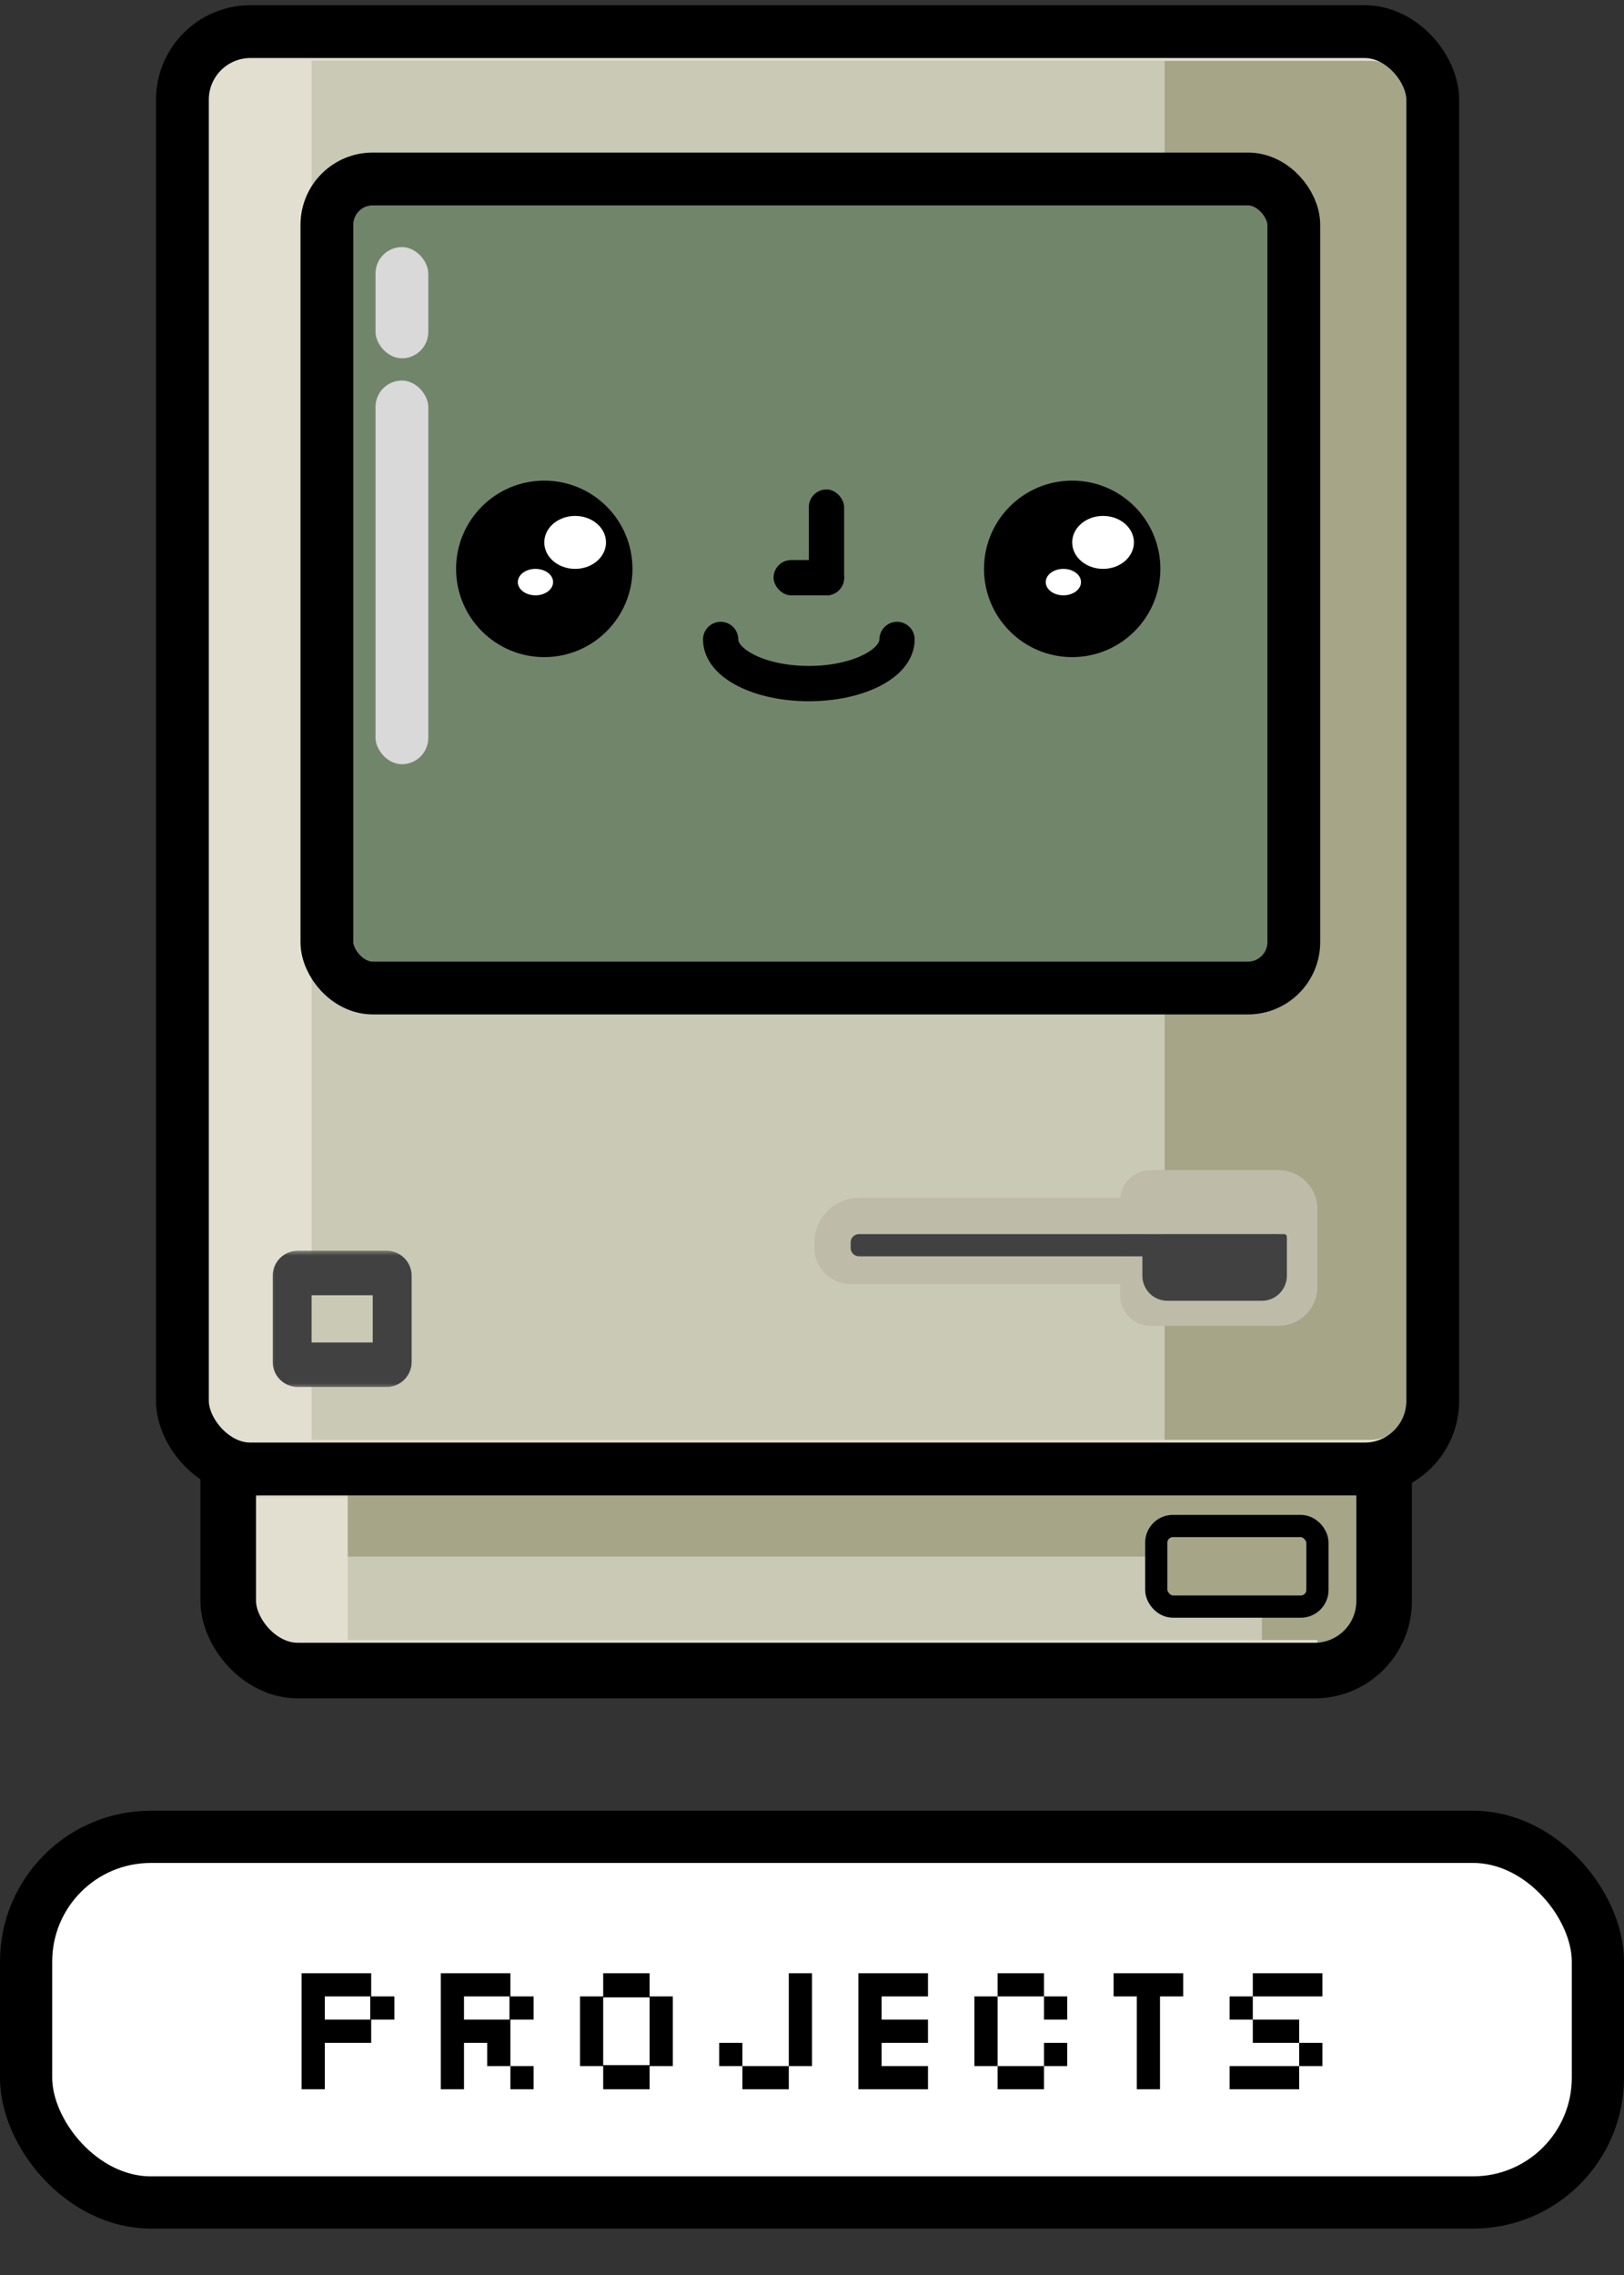 <svg width="140" height="196" viewBox="0 0 140 196" fill="none" xmlns="http://www.w3.org/2000/svg">
<rect x="0" y="0" width="140" height="196" fill="#333333" stroke="none"/>
<mask id="path-1-outside-1_2_994" maskUnits="userSpaceOnUse" x="22.072" y="128.231" width="97" height="14" fill="black">
<rect fill="white" x="22.072" y="128.231" width="97" height="14"/>
<path d="M22.072 131.231H113.571V138.656C113.571 140.243 112.284 141.53 110.697 141.53H25.425C23.573 141.53 22.072 140.029 22.072 138.177V131.231Z"/>
</mask>
<path d="M22.072 131.231H113.571V138.656C113.571 140.243 112.284 141.53 110.697 141.53H25.425C23.573 141.53 22.072 140.029 22.072 138.177V131.231Z" fill="#CAC9B5"/>
<path d="M22.072 128.356H118.362L108.781 134.105H22.072V128.356ZM118.362 138.656C118.362 140.376 116.968 141.77 115.248 141.77H25.665C23.68 141.77 22.072 140.161 22.072 138.177C22.072 139.897 23.573 141.291 25.425 141.291H108.781C108.781 141.291 108.781 140.111 108.781 138.656H118.362ZM22.072 141.53V131.231V141.53ZM118.362 128.356V138.656C118.362 140.376 116.968 141.77 115.248 141.77L108.781 141.291C108.781 141.291 108.781 140.111 108.781 138.656V134.105L118.362 128.356Z" fill="#A6A587" mask="url(#path-1-outside-1_2_994)"/>
<mask id="path-3-outside-2_2_994" maskUnits="userSpaceOnUse" x="20.186" y="128.596" width="94" height="14" fill="black">
<rect fill="white" x="20.186" y="128.596" width="94" height="14"/>
<path d="M25.186 128.596H113.571V141.53H28.779C26.794 141.53 25.186 139.922 25.186 137.937V128.596Z"/>
</mask>
<path d="M25.186 128.596H113.571H25.186ZM113.571 141.77H24.228C22.111 141.77 20.395 140.054 20.395 137.937H29.976C29.976 139.789 29.976 141.291 29.976 141.291H113.571V141.77ZM24.228 141.77C22.111 141.77 20.395 140.054 20.395 137.937V128.596H29.976V137.937C29.976 139.789 29.976 141.291 29.976 141.291L24.228 141.77ZM113.571 128.596V141.53V128.596Z" fill="#E3DFD0" mask="url(#path-3-outside-2_2_994)"/>
<rect x="19.677" y="118.536" width="99.643" height="25.39" rx="5.988" stroke="black" stroke-width="4.791"/>
<mask id="path-6-outside-3_2_994" maskUnits="userSpaceOnUse" x="18" y="4" width="104" height="121" fill="black">
<rect fill="white" x="18" y="4" width="104" height="121"/>
<path d="M18 8.114C18 6.394 19.394 5 21.114 5H107.822C109.542 5 110.936 6.394 110.936 8.114V121.17C110.936 122.89 109.542 124.284 107.822 124.284H21.114C19.394 124.284 18 122.89 18 121.17V8.114Z"/>
</mask>
<path d="M18 8.114C18 6.394 19.394 5 21.114 5H107.822C109.542 5 110.936 6.394 110.936 8.114V121.17C110.936 122.89 109.542 124.284 107.822 124.284H21.114C19.394 124.284 18 122.89 18 121.17V8.114Z" fill="#CAC9B5"/>
<path d="M18 8.114C18 6.262 19.501 4.76 21.353 4.76H118.122C119.974 4.76 121.476 6.262 121.476 8.114H100.397C100.397 6.526 100.397 5.24 100.397 5.24H21.114C19.394 5.24 18 6.526 18 8.114ZM121.476 121.17C121.476 123.022 119.974 124.524 118.122 124.524H21.353C19.501 124.524 18 123.022 18 121.17C18 122.758 19.394 124.045 21.114 124.045H100.397C100.397 124.045 100.397 122.758 100.397 121.17H121.476ZM18 124.284V5V124.284ZM118.122 4.76C119.974 4.76 121.476 6.262 121.476 8.114V121.17C121.476 123.022 119.974 124.524 118.122 124.524L100.397 124.045C100.397 124.045 100.397 122.758 100.397 121.17V8.114C100.397 6.526 100.397 5.24 100.397 5.24L118.122 4.76Z" fill="#A6A587" mask="url(#path-6-outside-3_2_994)"/>
<mask id="path-8-outside-4_2_994" maskUnits="userSpaceOnUse" x="17.072" y="4" width="105" height="121" fill="black">
<rect fill="white" x="17.072" y="4" width="105" height="121"/>
<path d="M22.072 8.114C22.072 6.394 23.466 5 25.186 5H118.122C119.842 5 121.236 6.394 121.236 8.114V121.17C121.236 122.89 119.842 124.284 118.122 124.284H25.186C23.466 124.284 22.072 122.89 22.072 121.17V8.114Z"/>
</mask>
<path d="M17.281 8.114C17.281 6.262 18.783 4.76 20.635 4.76H117.883C119.735 4.76 121.236 6.262 121.236 8.114C121.236 6.526 119.842 5.24 118.122 5.24H26.863C26.863 5.24 26.863 6.526 26.863 8.114H17.281ZM121.236 121.17C121.236 123.022 119.735 124.524 117.883 124.524H20.635C18.783 124.524 17.281 123.022 17.281 121.17H26.863C26.863 122.758 26.863 124.045 26.863 124.045H118.122C119.842 124.045 121.236 122.758 121.236 121.17ZM20.635 124.524C18.783 124.524 17.281 123.022 17.281 121.17V8.114C17.281 6.262 18.783 4.76 20.635 4.76L26.863 5.24C26.863 5.24 26.863 6.526 26.863 8.114V121.17C26.863 122.758 26.863 124.045 26.863 124.045L20.635 124.524ZM121.236 5V124.284V5Z" fill="#E3DFD0" mask="url(#path-8-outside-4_2_994)"/>
<rect x="15.725" y="2.724" width="107.787" height="123.835" rx="5.868" stroke="black" stroke-width="4.551"/>
<rect x="28.539" y="16.018" width="82.158" height="68.265" fill="#71856B"/>
<rect x="28.18" y="15.419" width="83.355" height="69.702" rx="3.952" stroke="black" stroke-width="4.551" stroke-linejoin="round"/>
<mask id="path-13-outside-5_2_994" maskUnits="userSpaceOnUse" x="23.186" y="107.673" width="13" height="12" fill="black">
<rect fill="white" x="23.186" y="107.673" width="13" height="12"/>
<path d="M25.186 110.152C25.186 109.888 25.4 109.673 25.665 109.673H33.33C33.594 109.673 33.809 109.888 33.809 110.152V117.098C33.809 117.363 33.594 117.577 33.33 117.577H25.665C25.4 117.577 25.186 117.363 25.186 117.098V110.152Z"/>
</mask>
<path d="M23.509 109.913C23.509 108.722 24.474 107.757 25.665 107.757H33.33C34.52 107.757 35.485 108.722 35.485 109.913L32.132 111.589H26.862L23.509 109.913ZM35.485 117.338C35.485 118.529 34.52 119.494 33.33 119.494H25.665C24.474 119.494 23.509 118.529 23.509 117.338L26.862 115.661H32.132L35.485 117.338ZM25.665 119.494C24.474 119.494 23.509 118.529 23.509 117.338V109.913C23.509 108.722 24.474 107.757 25.665 107.757L26.862 111.589V115.661L25.665 119.494ZM33.33 107.757C34.52 107.757 35.485 108.722 35.485 109.913V117.338C35.485 118.529 34.52 119.494 33.33 119.494L32.132 115.661V111.589L33.33 107.757Z" fill="#414141" mask="url(#path-13-outside-5_2_994)"/>
<rect x="99.678" y="131.47" width="13.893" height="6.946" rx="1.437" fill="#A6A587" stroke="black" stroke-width="1.916"/>
<path fill-rule="evenodd" clip-rule="evenodd" d="M96.576 103.206C96.697 101.863 97.825 100.811 99.2 100.811H110.218C112.07 100.811 113.571 102.312 113.571 104.164V110.871C113.571 112.723 112.07 114.224 110.218 114.224H99.2C97.745 114.224 96.565 113.045 96.565 111.589V110.631H73.331C71.611 110.631 70.217 109.237 70.217 107.517V107.038C70.217 104.922 71.933 103.206 74.049 103.206H96.576ZM109.978 106.32H109.169H108.644H107.822H99.856H99.2C98.803 106.32 98.481 106.642 98.481 107.038V108.236H99.342L99.856 106.32L100.084 108.236H107.822H108.994H109.978C109.995 108.236 110.012 108.235 110.029 108.234C110.178 108.224 110.319 108.167 110.434 108.073C110.452 108.058 110.469 108.042 110.486 108.026C110.492 108.02 110.497 108.015 110.502 108.009C110.623 107.881 110.697 107.708 110.697 107.517V107.038C110.697 106.845 110.621 106.67 110.497 106.541C110.366 106.405 110.182 106.32 109.978 106.32ZM100.369 110.631H110.457C110.562 110.631 110.665 110.626 110.767 110.616C110.635 110.772 110.438 110.871 110.218 110.871H109.26H108.302H100.397L100.369 110.631ZM98.699 110.631H98.664C98.673 110.641 98.682 110.651 98.691 110.66L98.699 110.631ZM100.397 110.871L98.696 110.665C98.826 110.792 99.004 110.871 99.2 110.871H99.799H100.397ZM96.565 108.236V106.32H76.445H75.532H74.049C73.652 106.32 73.331 106.642 73.331 107.038V107.517C73.331 107.914 73.652 108.236 74.049 108.236H75.061H76.445H96.565Z" fill="#BEBBA9"/>
<path fill-rule="evenodd" clip-rule="evenodd" d="M98.481 108.236H74.049C73.652 108.236 73.331 107.914 73.331 107.517V107.038C73.331 106.642 73.652 106.32 74.049 106.32H99.191C99.193 106.32 99.196 106.32 99.199 106.32H110.697C110.829 106.32 110.936 106.427 110.936 106.559V109.913C110.936 111.103 109.971 112.068 108.78 112.068H100.637C99.446 112.068 98.481 111.103 98.481 109.913V108.236Z" fill="#414141"/>
<g style="mix-blend-mode:soft-light">
<rect x="32.372" y="21.288" width="4.551" height="9.581" rx="2.276" fill="#D9D9D9" style="mix-blend-mode:plus-lighter"/>
</g>
<g style="mix-blend-mode:soft-light">
<rect x="32.372" y="32.785" width="4.551" height="33.055" rx="2.276" fill="#D9D9D9" style="mix-blend-mode:plus-lighter"/>
</g>
<path d="M39.318 49.011C39.318 44.812 42.722 41.408 46.92 41.408C51.119 41.408 54.523 44.812 54.523 49.011C54.523 53.209 51.119 56.613 46.92 56.613C42.722 56.613 39.318 53.209 39.318 49.011Z" fill="black"/>
<path d="M84.828 49.011C84.828 44.812 88.232 41.408 92.43 41.408C96.629 41.408 100.033 44.812 100.033 49.011C100.033 53.209 96.629 56.613 92.43 56.613C88.232 56.613 84.828 53.209 84.828 49.011Z" fill="black"/>
<rect x="69.728" y="42.168" width="3.041" height="9.123" rx="1.52" fill="black"/>
<rect x="66.687" y="48.251" width="6.082" height="3.041" rx="1.52" fill="black"/>
<path d="M77.33 55.092C77.33 57.192 73.926 58.894 69.727 58.894C65.528 58.894 62.125 57.192 62.125 55.092" stroke="black" stroke-width="3.041" stroke-linecap="round"/>
<ellipse cx="49.581" cy="46.73" rx="2.661" ry="2.281" fill="white"/>
<ellipse cx="95.091" cy="46.73" rx="2.661" ry="2.281" fill="white"/>
<ellipse cx="46.16" cy="50.151" rx="1.52" ry="1.14" fill="white"/>
<ellipse cx="91.67" cy="50.151" rx="1.52" ry="1.14" fill="white"/>
<rect x="2.25" y="158.25" width="135.5" height="31.5" rx="10.75" fill="white" stroke="black" stroke-width="4.5"/>
<path d="M26 180V170H32V172H34V174H32V176H28V180H26ZM28 174H31.92V172H28V174ZM38 180V170H44V172H46V174H44V178H46V180H44V178H42V176H40V180H38ZM40 174H43.92V172H40V174ZM52 180V178H50V172H52V170H56V172H58V178H56V180H52ZM52 177.92H56V172.08H52V177.92ZM68 178V170H70V178H68ZM64 180V178H62V176H64V178H68V180H64ZM74 180V170H80V172H76V174H80V176H76V178H80V180H74ZM90 174V172H86V170H90V172H92V174H90ZM86 180V178H84V172H86V178H90V180H86ZM90 178V176H92V178H90ZM98 180V172H96V170H102V172H100V180H98ZM108 172V170H114V172H108ZM112 178V176H108V174H106V172H108V174H112V176H114V178H112ZM106 180V178H112V180H106Z" fill="black"/>
</svg>
